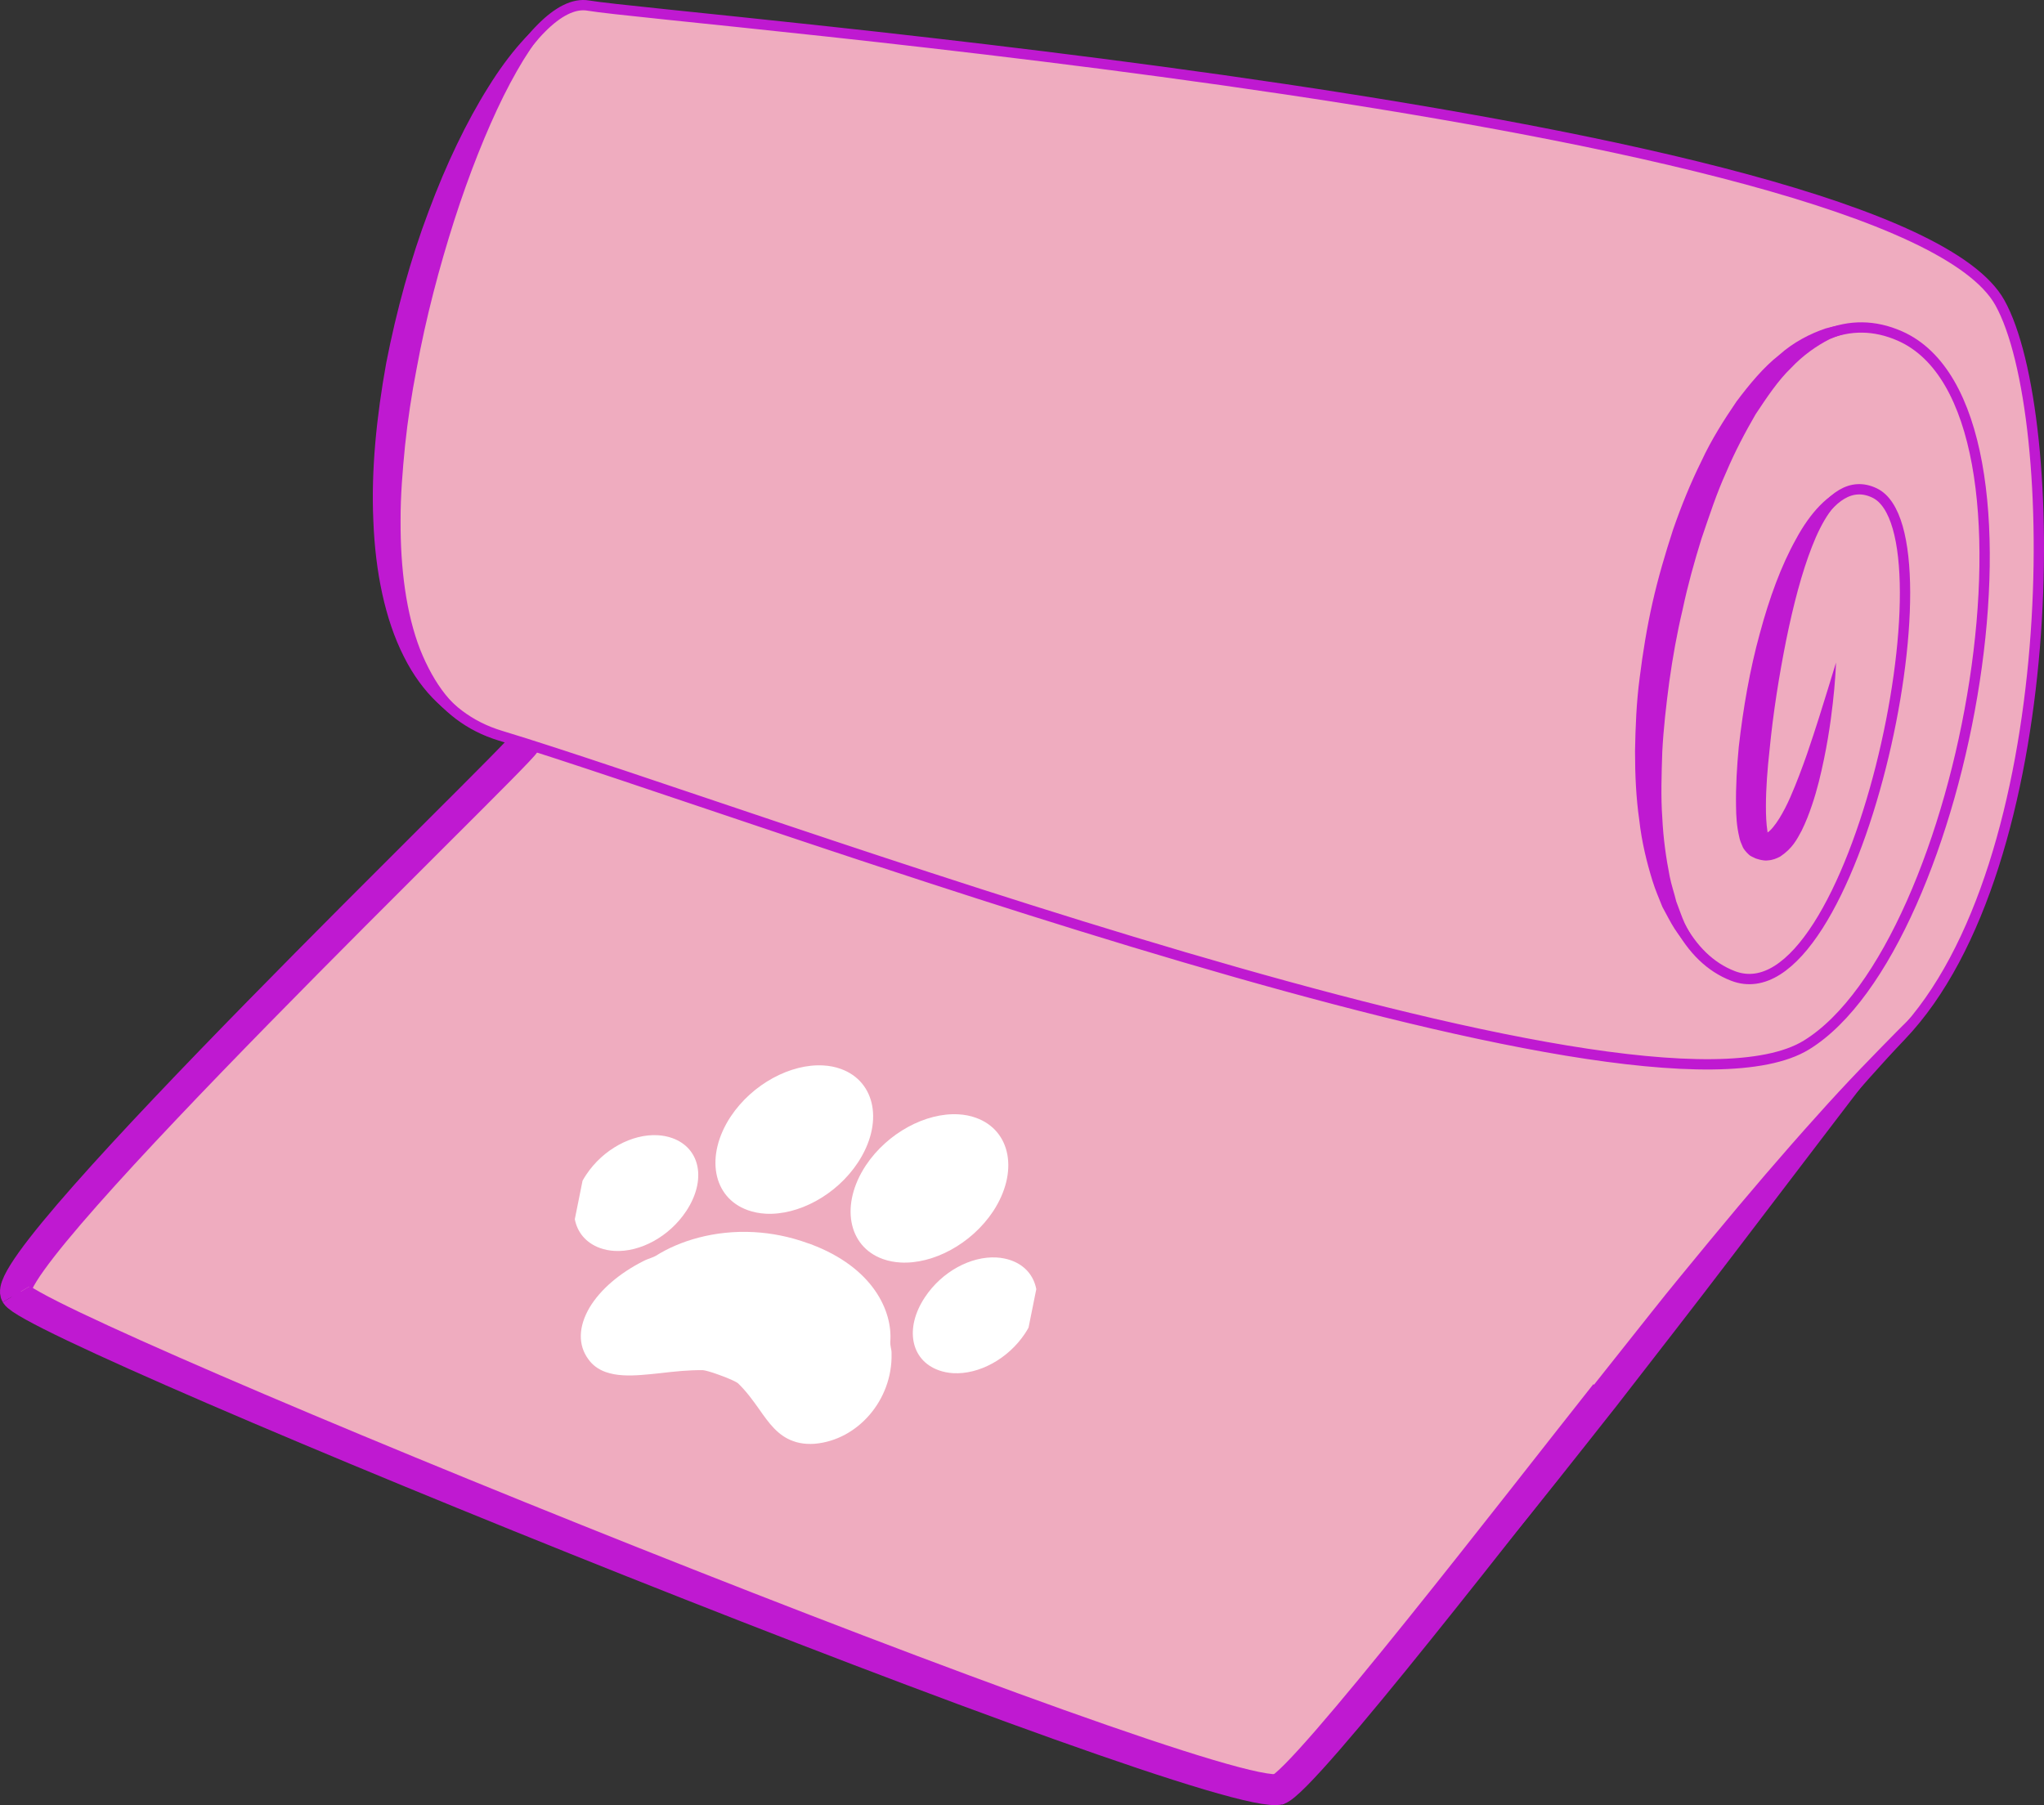<?xml version="1.0" encoding="UTF-8" standalone="no"?>
<!-- Generator: Adobe Illustrator 16.0.0, SVG Export Plug-In . SVG Version: 6.00 Build 0)  -->

<svg
   xmlns:dc="http://purl.org/dc/elements/1.1/"
   xmlns:cc="http://creativecommons.org/ns#"
   xmlns:rdf="http://www.w3.org/1999/02/22-rdf-syntax-ns#"
   xmlns:svg="http://www.w3.org/2000/svg"
   xmlns="http://www.w3.org/2000/svg"
   xmlns:xlink="http://www.w3.org/1999/xlink"
   xmlns:sodipodi="http://sodipodi.sourceforge.net/DTD/sodipodi-0.dtd"
   xmlns:inkscape="http://www.inkscape.org/namespaces/inkscape"
   version="1.1"
   id="Calque_1"
   x="0px"
   y="0px"
   width="90.573"
   height="80"
   viewBox="0 0 90.573 80"
   enable-background="new 0 0 100 100"
   xml:space="preserve"
   inkscape:version="0.48.4 r9939"
   sodipodi:docname="couverture.svg"><rect x="0" y="0" width="90.573" height="80" fill="#333333" stroke="none"/><defs
   id="defs61" /><sodipodi:namedview
   pagecolor="#ffffff"
   bordercolor="#666666"
   borderopacity="1"
   objecttolerance="10"
   gridtolerance="10"
   guidetolerance="10"
   inkscape:pageopacity="0"
   inkscape:pageshadow="2"
   inkscape:window-width="1366"
   inkscape:window-height="706"
   id="namedview59"
   showgrid="false"
   inkscape:zoom="2.36"
   inkscape:cx="49.943571"
   inkscape:cy="45.470859"
   inkscape:window-x="-8"
   inkscape:window-y="-8"
   inkscape:window-maximized="1"
   inkscape:current-layer="Calque_1"
   fit-margin-top="0"
   fit-margin-left="0"
   fit-margin-right="0"
   fit-margin-bottom="0" />
<path
   stroke-miterlimit="10"
   d="M 23.252,32.937 C 22.462,33.405 -0.21,55.783 0.712,57.362 1.634,58.939 53.985,80.119 56.713,79.291 58.852,78.641 76.214,54.307 84.235,45.913 91.437,38.377 91.38,18.365 88.616,13.412 83.992,5.131 29.583,0.853 26.067,0.247 20.982,-0.628 11.141,29.266 22.17,32.603 33.198,35.94 72.628,50.867 80.046,46.313 87.13,41.965 91.453,18.107 84.194,14.894 75.08,10.861 68.656,40.127 76.793,43.252 c 5.364,2.06 10.001,-19.596 6.278,-21.401 -4.151,-2.015 -6.304,14.786 -5.148,15.564 1.001,0.674 1.891,-1.492 2.519,-3.746"
   id="path3"
   inkscape:connector-curvature="0"
   style="fill:#efacbf;stroke:#bf19d1;stroke-width:0.457;stroke-miterlimit:10" />
<path
   stroke-miterlimit="10"
   d="M 56.629,79.314 C 57.746,79.003 67.364,66.535 71.14,61.77"
   id="path5"
   inkscape:connector-curvature="0"
   style="fill:none;stroke:#bf19d1;stroke-width:1.37;stroke-miterlimit:10" />
<g
   id="g7"
   transform="matrix(0.913,0,0,0.913,-0.052,-7.193)">
	<path
   d="m 62.154,94.694 c -0.012,-0.014 0.191,-0.074 0.439,-0.338 0.263,-0.236 0.604,-0.653 1.042,-1.162 0.873,-1.028 2.014,-2.592 3.412,-4.44 1.393,-1.855 3.017,-4.02 4.757,-6.339 1.742,-2.319 3.637,-4.767 5.532,-7.215 0.963,-1.213 1.925,-2.426 2.872,-3.62 0.943,-1.197 1.907,-2.348 2.827,-3.472 1.849,-2.241 3.615,-4.301 5.174,-6.03 1.547,-1.738 2.916,-3.118 3.867,-4.087 0.474,-0.485 0.871,-0.845 1.138,-1.092 0.266,-0.248 0.408,-0.38 0.408,-0.38 0,0 -0.483,0.605 -1.328,1.666 -0.854,1.052 -2.01,2.604 -3.422,4.442 -1.406,1.845 -3.046,3.997 -4.804,6.303 -1.754,2.309 -3.657,4.747 -5.552,7.193 -1.919,2.428 -3.833,4.861 -5.677,7.104 -1.836,2.25 -3.584,4.325 -5.128,6.067 -1.536,1.749 -2.889,3.146 -3.865,4.097 -0.492,0.474 -0.9,0.818 -1.208,1.03 -0.289,0.23 -0.492,0.258 -0.484,0.273 z"
   id="path9"
   inkscape:connector-curvature="0"
   style="fill:#bf19d1" />
</g>
<path
   stroke-miterlimit="10"
   d="M 0.712,57.362 C 1.634,58.939 53.985,80.119 56.713,79.291"
   id="path11"
   inkscape:connector-curvature="0"
   style="fill:none;stroke:#bf19d1;stroke-width:1.37;stroke-miterlimit:10" />
<path
   stroke-miterlimit="10"
   d="M 23.252,32.937 C 22.8,33.696 -0.21,55.783 0.712,57.362"
   id="path13"
   inkscape:connector-curvature="0"
   style="fill:none;stroke:#bf19d1;stroke-width:1.37;stroke-miterlimit:10" />
<g
   id="g15"
   transform="matrix(0.913,0,0,0.913,-0.052,-7.193)">
	<path
   d="m 92.243,24.184 c 0,0 -0.148,-0.035 -0.427,-0.1 -0.139,-0.032 -0.31,-0.072 -0.512,-0.12 -0.2,-0.008 -0.43,-0.017 -0.688,-0.026 -0.506,-0.006 -1.125,0.124 -1.763,0.404 -0.623,0.321 -1.277,0.77 -1.875,1.405 -0.624,0.601 -1.157,1.402 -1.711,2.236 -0.508,0.875 -1.008,1.818 -1.44,2.841 -0.46,1.009 -0.815,2.106 -1.193,3.211 -0.346,1.118 -0.667,2.264 -0.912,3.429 -0.275,1.158 -0.484,2.332 -0.646,3.492 -0.155,1.161 -0.285,2.306 -0.342,3.419 -0.036,1.111 -0.072,2.19 0.001,3.203 0.048,1.018 0.187,1.966 0.357,2.833 0.084,0.434 0.227,0.829 0.32,1.223 0.143,0.37 0.261,0.736 0.41,1.061 0.309,0.644 0.668,1.157 1.016,1.54 0.188,0.179 0.357,0.337 0.504,0.476 0.153,0.133 0.312,0.207 0.427,0.289 0.241,0.152 0.37,0.234 0.37,0.234 0,0 -0.142,-0.057 -0.407,-0.162 -0.13,-0.059 -0.308,-0.107 -0.489,-0.212 -0.176,-0.12 -0.377,-0.257 -0.603,-0.41 -0.42,-0.35 -0.88,-0.841 -1.305,-1.483 -0.208,-0.322 -0.387,-0.688 -0.596,-1.068 -0.156,-0.396 -0.341,-0.813 -0.479,-1.261 -0.277,-0.896 -0.524,-1.889 -0.642,-2.951 -0.153,-1.06 -0.207,-2.186 -0.206,-3.348 0.021,-1.16 0.065,-2.361 0.226,-3.568 0.151,-1.208 0.349,-2.429 0.621,-3.635 0.272,-1.206 0.623,-2.394 1,-3.552 0.4,-1.152 0.852,-2.267 1.371,-3.312 0.489,-1.058 1.104,-2.018 1.708,-2.906 0.65,-0.862 1.306,-1.656 2.061,-2.25 0.711,-0.636 1.521,-1.042 2.255,-1.292 0.757,-0.215 1.438,-0.257 1.987,-0.175 0.274,0.051 0.517,0.094 0.718,0.147 0.189,0.083 0.352,0.154 0.481,0.212 0.264,0.114 0.403,0.176 0.403,0.176 z"
   id="path17"
   inkscape:connector-curvature="0"
   style="fill:#bf19d1" />
</g>
<g
   id="g19"
   transform="matrix(0.913,0,0,0.913,-0.052,-7.193)">
	<path
   d="m 91.014,31.801 c 0,0 -0.115,-0.025 -0.331,-0.073 -0.221,-0.046 -0.524,-0.019 -0.873,0.12 -0.693,0.332 -1.323,1.304 -1.812,2.57 -0.496,1.268 -0.903,2.829 -1.248,4.521 -0.338,1.692 -0.634,3.52 -0.81,5.35 -0.101,0.912 -0.174,1.83 -0.176,2.708 -0.002,0.434 0.018,0.88 0.071,1.212 0.012,0.103 0.032,0.121 0.036,0.166 0.007,0.02 -0.04,-0.081 -0.088,-0.088 L 85.764,48.28 c 0.065,0.04 -0.104,-0.057 -0.081,-0.045 l 0.01,0.005 0.037,0.02 0.073,0.04 0.071,0.039 c -0.009,-0.012 -0.021,-0.021 -0.034,-0.027 -0.024,-0.015 -0.065,0.003 -0.057,-0.006 -0.013,0.009 0.005,0.001 0.031,-0.002 0.154,-0.069 0.41,-0.389 0.602,-0.702 0.199,-0.323 0.378,-0.674 0.533,-1.029 0.31,-0.71 0.571,-1.416 0.802,-2.071 0.451,-1.316 0.794,-2.438 1.036,-3.224 0.241,-0.788 0.379,-1.239 0.379,-1.239 0,0 -0.013,0.473 -0.086,1.296 -0.078,0.823 -0.209,1.998 -0.498,3.394 -0.146,0.699 -0.317,1.456 -0.589,2.249 -0.133,0.397 -0.29,0.805 -0.496,1.223 -0.223,0.414 -0.443,0.86 -1.043,1.258 -0.174,0.09 -0.358,0.169 -0.598,0.184 -0.102,0.02 -0.251,-0.004 -0.385,-0.034 -0.067,-0.016 -0.134,-0.036 -0.198,-0.058 L 85.196,49.514 85.12,49.478 85.082,49.46 85.073,49.456 c 0.016,0.01 -0.157,-0.093 -0.096,-0.059 l -0.046,-0.04 c -0.112,-0.097 -0.253,-0.271 -0.287,-0.355 -0.076,-0.166 -0.149,-0.354 -0.17,-0.476 -0.131,-0.553 -0.154,-1.028 -0.16,-1.515 -0.016,-0.968 0.043,-1.922 0.132,-2.875 0.216,-1.898 0.543,-3.775 1.02,-5.501 0.463,-1.726 1.044,-3.312 1.757,-4.585 0.679,-1.268 1.591,-2.262 2.489,-2.482 0.438,-0.094 0.804,-0.006 0.995,0.084 0.201,0.097 0.307,0.149 0.307,0.149 z"
   id="path21"
   inkscape:connector-curvature="0"
   style="fill:#bf19d1" />
</g>
<g
   id="g23"
   transform="matrix(0.913,0,0,0.913,-0.052,-7.193)">
	<path
   d="m 28.598,8.146 c 0.003,0.016 -0.169,-0.033 -0.456,0.04 -0.288,0.061 -0.676,0.262 -1.092,0.612 -0.842,0.704 -1.706,2.054 -2.554,3.744 -0.841,1.701 -1.663,3.767 -2.391,6.03 -0.722,2.264 -1.375,4.72 -1.829,7.208 -0.241,1.241 -0.431,2.491 -0.56,3.725 -0.122,1.234 -0.221,2.451 -0.217,3.626 -0.013,2.348 0.276,4.538 0.945,6.265 0.341,0.857 0.757,1.601 1.226,2.19 0.469,0.59 0.987,1.016 1.449,1.312 0.461,0.3 0.86,0.488 1.136,0.606 0.279,0.116 0.428,0.177 0.428,0.177 0,0 -0.158,-0.035 -0.453,-0.1 -0.293,-0.074 -0.737,-0.171 -1.254,-0.428 -0.52,-0.245 -1.129,-0.622 -1.718,-1.19 -0.591,-0.563 -1.155,-1.315 -1.602,-2.217 -0.914,-1.8 -1.386,-4.131 -1.479,-6.591 -0.114,-2.47 0.161,-5.087 0.624,-7.653 0.5,-2.562 1.194,-5.08 2.058,-7.364 0.85,-2.289 1.845,-4.354 2.888,-6.017 1.029,-1.667 2.155,-2.917 3.129,-3.558 0.486,-0.324 0.948,-0.444 1.256,-0.459 0.314,-0.02 0.462,0.057 0.466,0.042 z"
   id="path25"
   inkscape:connector-curvature="0"
   style="fill:#bf19d1" />
</g>
<g
   id="g27"
   transform="matrix(0.913,0,0,0.913,-0.052,-7.193)">
	<g
   id="g29">
		<g
   enable-background="new    "
   id="g31">
			<defs
   id="defs33">
				<polygon
   id="SVGID_1_"
   enable-background="new    "
   points="25.912,77.21 29.576,59.004 52.396,60.298 48.733,78.504 " />
			</defs>
			<clipPath
   id="SVGID_2_">
				<use
   xlink:href="#SVGID_1_"
   overflow="visible"
   id="use37"
   style="overflow:visible"
   x="0"
   y="0"
   width="100"
   height="100" />
			</clipPath>
			<g
   clip-path="url(#SVGID_2_)"
   id="g39">
				<g
   id="g41">
					<g
   id="g43">
						<g
   id="g45">
							<path
   d="m 40.012,59.596 c -1.575,-0.09 -3.437,0.896 -4.492,2.482 -1.248,1.895 -0.881,3.931 0.827,4.542 0.273,0.1 0.564,0.155 0.866,0.173 1.575,0.089 3.437,-0.896 4.483,-2.485 1.246,-1.888 0.879,-3.924 -0.827,-4.542 -0.27,-0.098 -0.558,-0.154 -0.857,-0.17"
   id="path47"
   inkscape:connector-curvature="0"
   style="fill:#ffffff" />
							<path
   d="m 36.664,67.688 c -1.954,-0.11 -3.654,0.438 -4.772,1.146 -0.051,0.033 -0.148,0.07 -0.245,0.108 -0.116,0.043 -0.241,0.086 -0.351,0.145 -1.172,0.59 -2.101,1.388 -2.624,2.259 -0.544,0.927 -0.571,1.818 -0.06,2.512 0.202,0.284 0.481,0.492 0.84,0.62 0.266,0.094 0.552,0.143 0.857,0.159 0.546,0.031 1.153,-0.035 1.82,-0.107 0.667,-0.077 1.353,-0.152 2.046,-0.142 0.08,0.005 0.353,0.069 0.785,0.229 0.509,0.18 0.85,0.35 0.91,0.402 0.419,0.403 0.732,0.842 1.039,1.274 0.458,0.654 0.896,1.272 1.637,1.535 0.207,0.078 0.432,0.123 0.67,0.136 0.125,0.008 0.252,0.006 0.384,-0.003 2.099,-0.182 3.779,-2.138 3.728,-4.37 0.005,-0.114 -0.018,-0.224 -0.041,-0.331 -0.017,-0.095 -0.026,-0.181 -0.021,-0.251 0.118,-1.474 -0.82,-3.599 -3.86,-4.736 L 39.281,68.231 C 38.38,67.902 37.499,67.735 36.664,67.688"
   id="path49"
   inkscape:connector-curvature="0"
   style="fill:#ffffff" />
							<path
   d="m 46.571,61.969 c -1.576,-0.089 -3.438,0.896 -4.493,2.482 -1.246,1.887 -0.88,3.93 0.827,4.542 0.271,0.098 0.56,0.152 0.858,0.169 1.576,0.09 3.438,-0.896 4.492,-2.481 1.248,-1.896 0.879,-3.924 -0.827,-4.542 -0.27,-0.098 -0.558,-0.154 -0.857,-0.17"
   id="path51"
   inkscape:connector-curvature="0"
   style="fill:#ffffff" />
							<path
   d="m 48.422,68.918 c -1.239,-0.07 -2.653,0.682 -3.479,1.935 -0.987,1.487 -0.694,3.048 0.672,3.539 0.224,0.082 0.462,0.128 0.707,0.142 1.237,0.07 2.659,-0.685 3.483,-1.927 0.989,-1.495 0.695,-3.055 -0.67,-3.547 -0.227,-0.081 -0.467,-0.128 -0.713,-0.142"
   id="path53"
   inkscape:connector-curvature="0"
   style="fill:#ffffff" />
							<path
   d="m 31.979,62.983 c -1.239,-0.07 -2.653,0.681 -3.477,1.927 -0.989,1.495 -0.694,3.048 0.67,3.547 0.226,0.082 0.464,0.128 0.709,0.142 1.24,0.07 2.657,-0.686 3.482,-1.934 0.988,-1.494 0.694,-3.047 -0.672,-3.54 -0.225,-0.081 -0.465,-0.128 -0.712,-0.142"
   id="path55"
   inkscape:connector-curvature="0"
   style="fill:#ffffff" />
						</g>
					</g>
				</g>
			</g>
		</g>
	</g>
</g>
<path
   stroke-miterlimit="10"
   d="M 16.274,32.251"
   id="path57"
   inkscape:connector-curvature="0"
   style="fill:#efacbf;stroke:#ffffff;stroke-width:0.913;stroke-miterlimit:10" />
</svg>